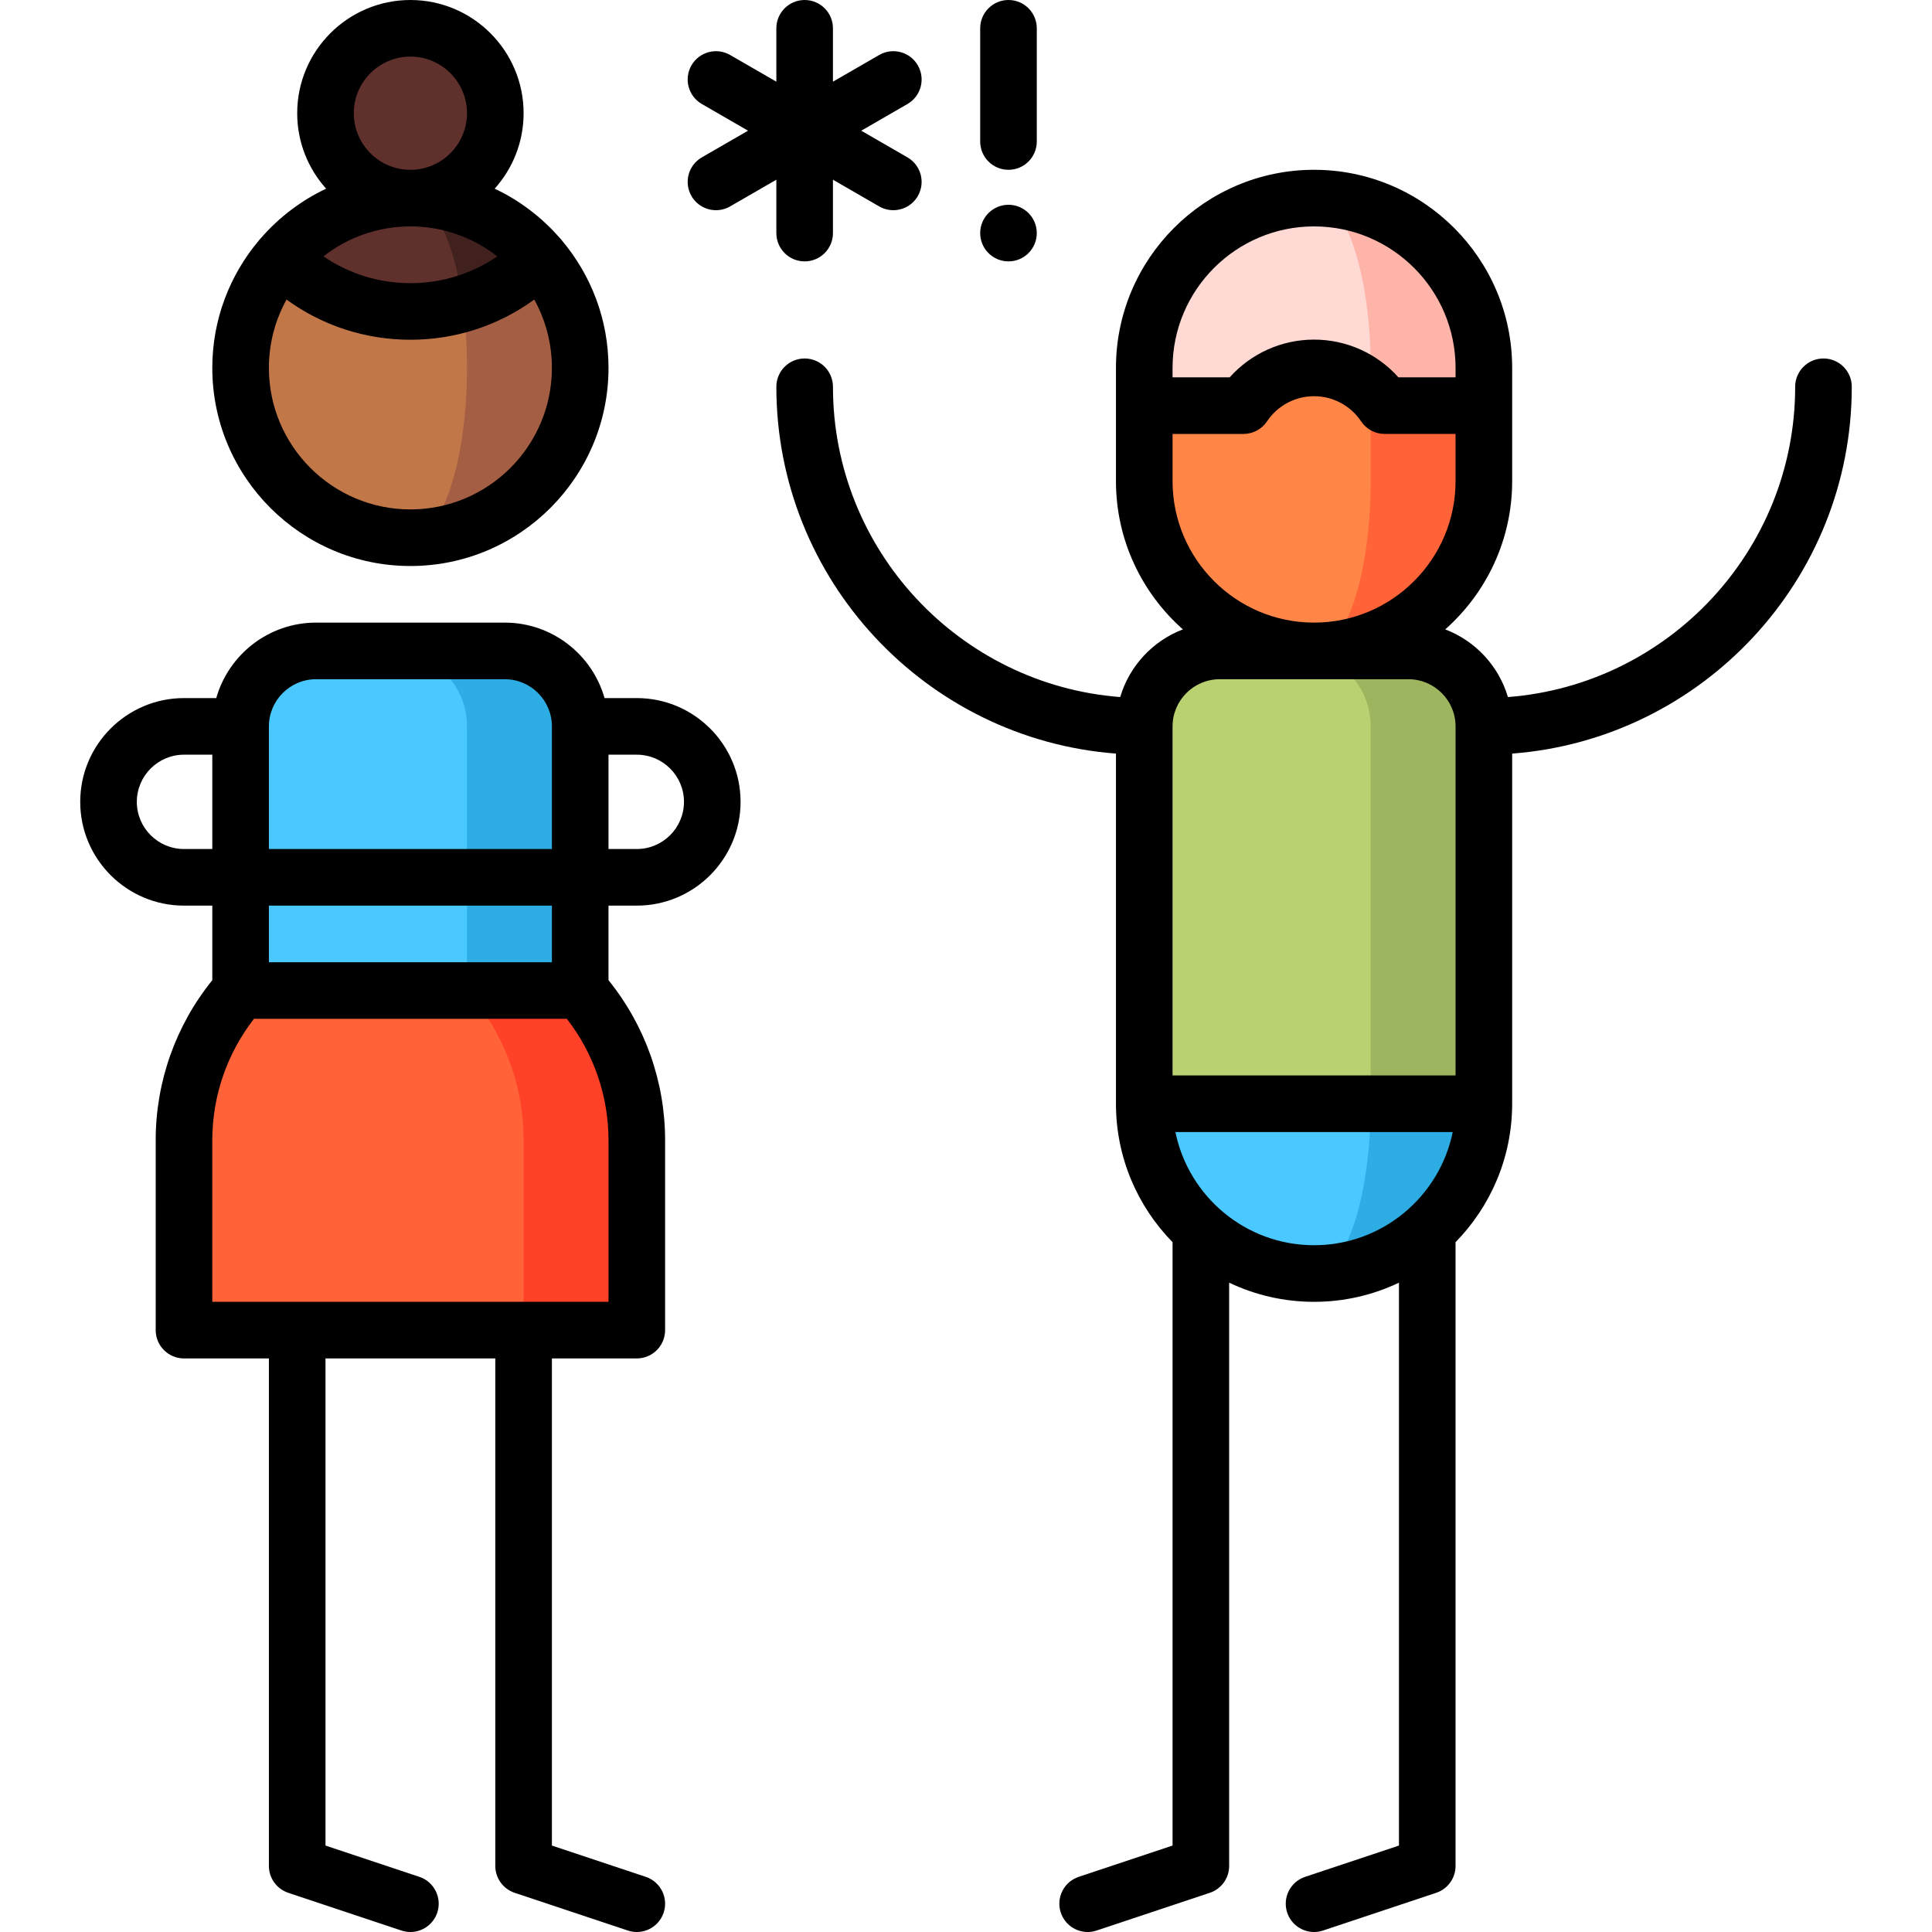 <?xml version="1.0" encoding="iso-8859-1"?>
<!-- Generator: Adobe Illustrator 19.0.0, SVG Export Plug-In . SVG Version: 6.00 Build 0)  -->
<svg version="1.1" id="Capa_1" xmlns="http://www.w3.org/2000/svg" xmlns:xlink="http://www.w3.org/1999/xlink" x="0px" y="0px"
	 viewBox="0 0 512.002 512.002" style="enable-background:new 0 0 512.002 512.002;" xml:space="preserve">
<path style="fill:#FFB4A9;" d="M348.241,52.5v101l45-46v-10C393.241,72.647,373.094,52.5,348.241,52.5z"/>
<path style="fill:#FFD9D4;" d="M348.241,52.5c-24.853,0-45,20.147-45,45v10l60,46v-56C363.241,72.647,356.526,52.5,348.241,52.5z"/>
<path style="fill:#FF6337;" d="M366.95,107.5c-1.053-1.573-2.303-3.002-3.709-4.261l-15,69.261c24.853,0,45-20.147,45-45v-20H366.95
	z"/>
<path style="fill:#FF8646;" d="M363.241,127.5v-24.261c-3.981-3.566-9.235-5.739-15-5.739c-7.801,0-14.672,3.971-18.709,10h-26.291
	v20c0,24.853,20.147,45,45,45C356.526,172.5,363.241,152.353,363.241,127.5z"/>
<path style="fill:#2DADE3;" d="M348.241,262.5v75c24.853,0,45-20.147,45-45L348.241,262.5z"/>
<path style="fill:#49C9FF;" d="M363.241,292.5l-15-30l-45,30c0,24.853,20.147,45,45,45C356.526,337.5,363.241,317.353,363.241,292.5
	z"/>
<path style="fill:#9DB55F;" d="M373.241,172.5h-30l20,120h30v-100C393.241,181.454,384.287,172.5,373.241,172.5z"/>
<path style="fill:#B9D171;" d="M343.241,172.5h-20c-11.046,0-20,8.954-20,20v100h60v-100
	C363.241,181.454,354.287,172.5,343.241,172.5z"/>
<circle style="fill:#60312C;" cx="108.76" cy="30" r="22.5"/>
<path style="fill:#A45E43;" d="M143.016,68.335c0.01-0.01-34.255-0.005-34.255-0.005v74.17c24.85,0,45-20.15,45-45
	C153.761,86.38,149.716,76.185,143.016,68.335z"/>
<path style="fill:#C27749;" d="M122.651,80.51L74.506,68.335c-6.7,7.85-10.745,18.045-10.745,29.165c0,24.85,20.15,45,45,45
	c8.28,0,15-20.15,15-45C123.761,91.49,123.371,85.75,122.651,80.51z"/>
<path style="fill:#40211D;" d="M108.761,52.5l13.89,28.01c7.45-2.23,14.475-6.295,20.365-12.175
	C134.766,58.645,122.481,52.5,108.761,52.5z"/>
<path style="fill:#60312C;" d="M108.761,52.5c-13.72,0-26.005,6.145-34.255,15.835c13.04,13.04,31.645,17.105,48.145,12.175
	C120.421,64.08,115.041,52.5,108.761,52.5z"/>
<path style="fill:#2DADE3;" d="M133.761,172.5h-30v120h50v-100C153.761,181.454,144.806,172.5,133.761,172.5z"/>
<path style="fill:#49C9FF;" d="M103.761,172.5h-20c-11.046,0-20,8.954-20,20v100h60v-100
	C123.761,181.454,114.806,172.5,103.761,172.5z"/>
<path style="fill:#FF4128;" d="M153.761,262.5h-30l15,90h30v-50.335C168.761,286.954,163.09,273.075,153.761,262.5z"/>
<path style="fill:#FF6337;" d="M123.761,262.5h-60c-9.329,10.575-15,24.454-15,39.665V352.5h90v-50.335
	C138.761,286.954,133.09,273.075,123.761,262.5z"/>
<circle cx="267.26" cy="61.771" r="7.5"/>
<path d="M490.741,102.5c0-4.142-3.358-7.5-7.5-7.5s-7.5,3.358-7.5,7.5c0,43.344-33.605,78.961-76.125,82.229
	c-2.435-8.25-8.639-14.895-16.614-17.933c10.869-9.626,17.739-23.67,17.739-39.296v-30c0-28.949-23.551-52.5-52.5-52.5
	s-52.5,23.551-52.5,52.5v30c0,15.626,6.87,29.67,17.739,39.296c-7.974,3.039-14.179,9.684-16.614,17.933
	c-42.52-3.268-76.125-38.886-76.125-82.229c0-4.142-3.358-7.5-7.5-7.5s-7.5,3.358-7.5,7.5c0,51.239,39.729,93.372,90,97.214V292.5
	c0,14.269,5.73,27.22,15,36.692v159.902l-24.872,8.291c-3.93,1.31-6.053,5.557-4.744,9.487c1.048,3.143,3.974,5.13,7.114,5.13
	c0.786,0,1.586-0.125,2.373-0.387l30-10c3.063-1.021,5.128-3.887,5.128-7.115V339.924c6.824,3.25,14.452,5.076,22.5,5.076
	s15.676-1.825,22.5-5.076v149.17l-24.872,8.291c-3.93,1.31-6.053,5.557-4.744,9.487c1.048,3.143,3.974,5.13,7.114,5.13
	c0.786,0,1.586-0.125,2.373-0.387l30-10c3.063-1.021,5.128-3.887,5.128-7.115V329.192c9.27-9.472,15-22.423,15-36.692v-92.786
	C451.012,195.872,490.741,153.739,490.741,102.5z M348.241,60c20.678,0,37.5,16.822,37.5,37.5v2.5h-15.139
	c-5.653-6.325-13.747-10-22.361-10s-16.708,3.675-22.361,10h-15.139v-2.5C310.741,76.822,327.563,60,348.241,60z M310.741,127.5V115
	h18.792c2.502,0,4.84-1.248,6.232-3.328c2.797-4.178,7.461-6.672,12.476-6.672s9.68,2.494,12.477,6.672
	c1.393,2.08,3.73,3.328,6.232,3.328h18.791v12.5c0,20.678-16.822,37.5-37.5,37.5S310.741,148.178,310.741,127.5z M323.241,180h50
	c6.893,0,12.5,5.607,12.5,12.5V285h-75v-92.5C310.741,185.607,316.349,180,323.241,180z M311.496,300h73.491
	c-3.484,17.096-18.635,30-36.745,30S314.98,317.096,311.496,300z"/>
<path d="M108.761,150c28.949,0,52.5-23.551,52.5-52.5c0-12.814-4.621-24.565-12.275-33.689c-0.205-0.269-0.422-0.532-0.668-0.778
	c-4.777-5.462-10.622-9.916-17.222-13.032c4.762-5.312,7.665-12.323,7.665-20.001c0-16.542-13.458-30-30-30s-30,13.458-30,30
	c0,7.678,2.903,14.689,7.665,20.001c-6.6,3.116-12.444,7.57-17.194,13.007c-0.273,0.271-0.491,0.533-0.695,0.802
	c-7.656,9.125-12.276,20.876-12.276,33.69C56.261,126.449,79.812,150,108.761,150z M108.761,135c-20.678,0-37.5-16.822-37.5-37.5
	c0-6.565,1.701-12.739,4.678-18.112c9.49,6.91,20.869,10.648,32.822,10.648s23.332-3.739,32.822-10.649
	c2.977,5.373,4.678,11.547,4.678,18.112C146.261,118.178,129.438,135,108.761,135z M85.728,67.939
	C92.09,62.971,100.082,60,108.761,60s16.671,2.971,23.032,7.939c-6.742,4.611-14.697,7.098-23.032,7.098
	C100.425,75.037,92.471,72.55,85.728,67.939z M93.761,30c0-8.271,6.729-15,15-15s15,6.729,15,15s-6.729,15-15,15
	S93.761,38.271,93.761,30z"/>
<path d="M168.761,185h-8.548c-3.274-11.528-13.889-20-26.452-20h-50c-12.563,0-23.178,8.472-26.452,20h-8.548
	c-15.164,0-27.5,12.336-27.5,27.5s12.336,27.5,27.5,27.5h7.5v19.759c-9.693,11.989-15,26.935-15,42.406V352.5
	c0,4.142,3.358,7.5,7.5,7.5h22.5v134.5c0,3.228,2.066,6.094,5.128,7.115l30,10c0.787,0.262,1.586,0.387,2.373,0.387
	c3.14,0,6.066-1.988,7.114-5.13c1.31-3.93-0.814-8.177-4.744-9.487l-24.872-8.291V360h45v134.5c0,3.228,2.066,6.094,5.128,7.115
	l30,10c0.787,0.262,1.586,0.387,2.373,0.387c3.14,0,6.066-1.988,7.114-5.13c1.31-3.93-0.814-8.177-4.744-9.487l-24.872-8.291V360
	h22.5c4.142,0,7.5-3.358,7.5-7.5v-50.335c0-15.47-5.307-30.417-15-42.406V240h7.5c15.164,0,27.5-12.336,27.5-27.5
	S183.924,185,168.761,185z M83.761,180h50c6.893,0,12.5,5.607,12.5,12.5V225h-75v-32.5C71.261,185.607,76.868,180,83.761,180z
	 M48.761,225c-6.893,0-12.5-5.607-12.5-12.5s5.607-12.5,12.5-12.5h7.5v25H48.761z M161.261,345h-105v-42.835
	c0-11.686,3.905-22.981,11.039-32.165h82.922c7.133,9.184,11.039,20.479,11.039,32.165V345z M146.261,255h-75v-15h75V255z
	 M168.761,225h-7.5v-25h7.5c6.893,0,12.5,5.607,12.5,12.5S175.653,225,168.761,225z"/>
<path d="M183.246,51.953c1.389,2.406,3.91,3.751,6.502,3.751c1.272,0,2.562-0.324,3.743-1.006l12.25-7.073V61.77
	c0,4.142,3.358,7.5,7.5,7.5s7.5-3.358,7.5-7.5V47.626l12.25,7.073c1.181,0.682,2.471,1.006,3.743,1.006
	c2.592,0,5.113-1.346,6.502-3.751c2.071-3.587,0.842-8.174-2.745-10.245l-12.25-7.073l12.25-7.073
	c3.587-2.071,4.816-6.658,2.745-10.245c-2.072-3.588-6.658-4.817-10.245-2.745l-12.25,7.073V7.5c0-4.142-3.358-7.5-7.5-7.5
	s-7.5,3.358-7.5,7.5v14.145l-12.25-7.073c-3.587-2.072-8.174-0.842-10.245,2.745c-2.071,3.587-0.842,8.174,2.745,10.245l12.25,7.073
	l-12.25,7.073C182.404,43.779,181.175,48.366,183.246,51.953z"/>
<path d="M267.261,45c4.142,0,7.5-3.358,7.5-7.5v-30c0-4.142-3.358-7.5-7.5-7.5s-7.5,3.358-7.5,7.5v30
	C259.761,41.642,263.119,45,267.261,45z"/>
<g>
</g>
<g>
</g>
<g>
</g>
<g>
</g>
<g>
</g>
<g>
</g>
<g>
</g>
<g>
</g>
<g>
</g>
<g>
</g>
<g>
</g>
<g>
</g>
<g>
</g>
<g>
</g>
<g>
</g>
</svg>
